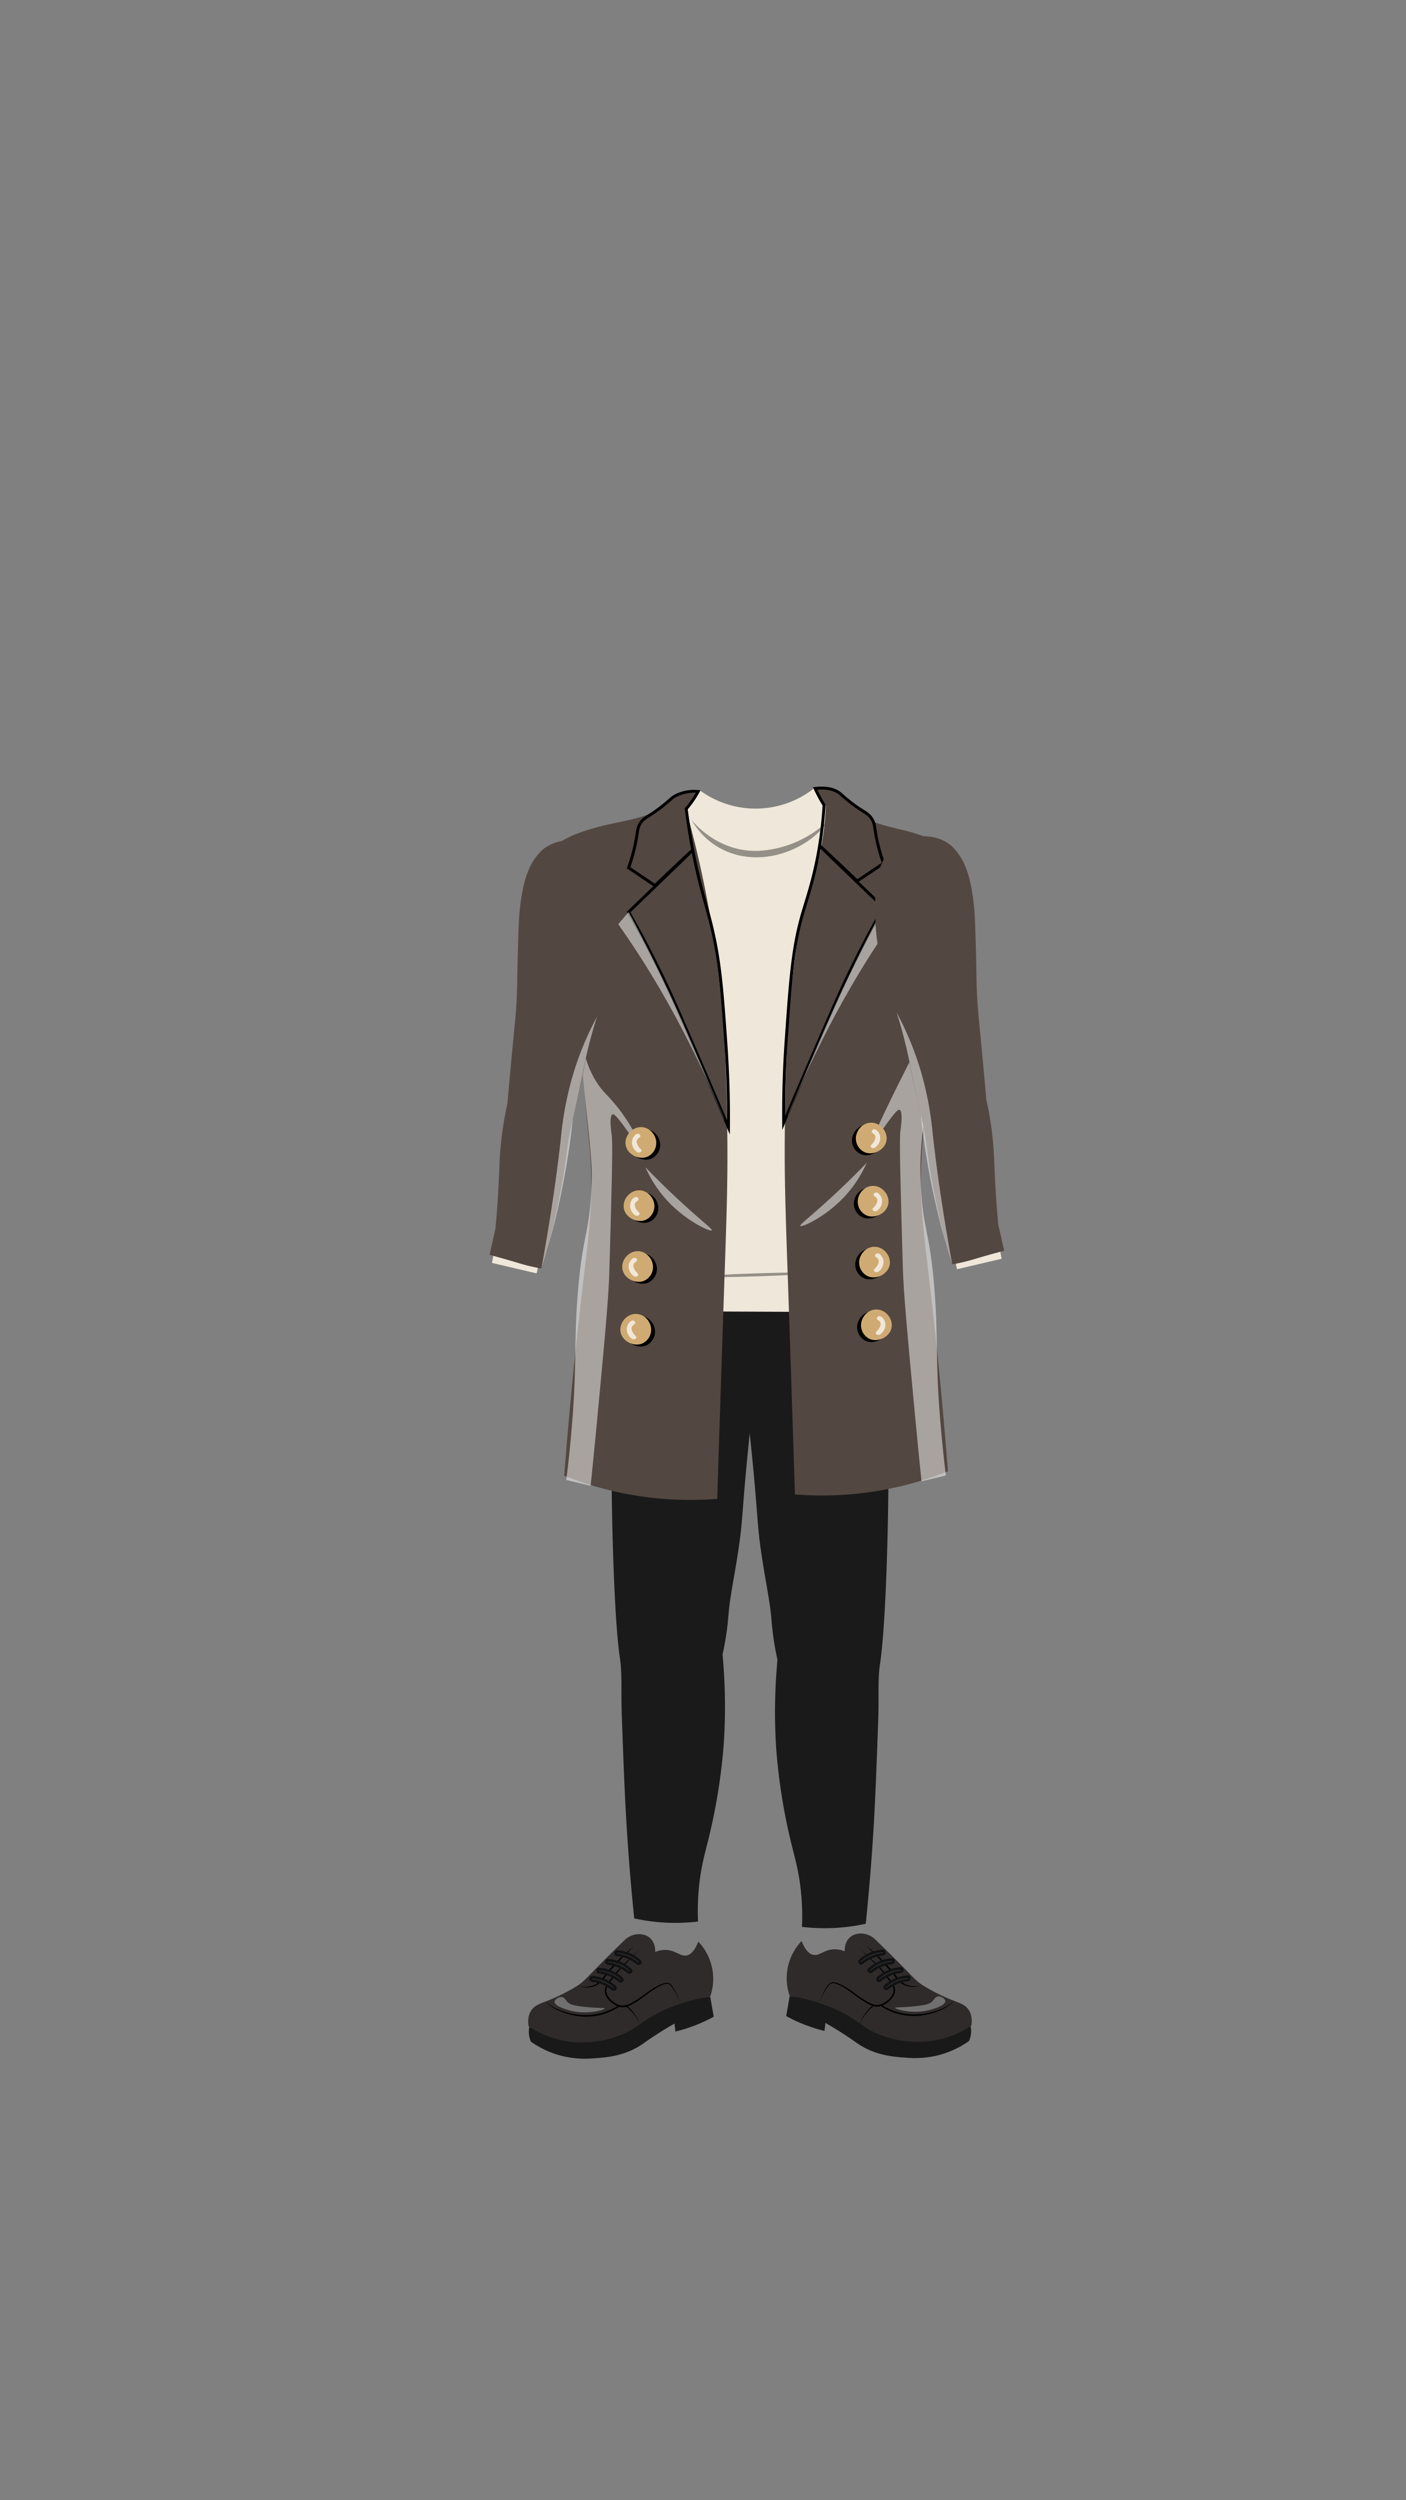 <svg xmlns="http://www.w3.org/2000/svg" viewBox="0 0 1080 1920"><rect x="0" y="0" width="1080" height="1920" fill="#808080" stroke="none"/><g style="isolation:isolate"><g id="costumes"><g id="_9" data-name="9"><path d="M674.58,1002.33a895.89,895.89,0,0,1,7.72,102.85c.79,46.87-1.42,140-6.23,171.94-2,13-.76,24.54-1.51,45.05-1.6,44-2.52,68.79-4.73,99.91-.93,13.05-2.43,32.06-4.8,55.2a146.75,146.75,0,0,1-49,2.4,187.19,187.19,0,0,0-.43-23.18c-1.37-17-4.64-28.34-7.25-38.74a449.43,449.43,0,0,1-12-73.44c-.44-6-1.39-21.09-.89-40.65.29-11.27,1-21.06,1.73-29-.28-1.27-.69-3.19-1.14-5.53a222.38,222.38,0,0,1-3.45-25.36c-1.1-13.53-4-26.27-7.29-47.59-4.37-28.71-2.32-27.29-9.36-95-.89-8.57-2.16-20.43-3.68-37.44-2.35-26.35-3-39.5-3-45.36.28-28.28,15-52.86,35.43-60.86C631.16,947.23,664.19,965.67,674.58,1002.33Z" fill="#1a1a1a"/><path d="M477.62,998.24a900.54,900.54,0,0,0-7.72,102.84c-.78,46.87,1.43,140,6.24,172,1.95,13,.76,24.54,1.5,45,1.6,44,2.53,68.79,4.74,99.91.92,13,2.42,32.06,4.8,55.2a146.75,146.75,0,0,0,49,2.4,185.22,185.22,0,0,1,.43-23.18c1.37-17,4.64-28.35,7.25-38.74a449.64,449.64,0,0,0,12-73.44c.43-6,1.39-21.1.88-40.66-.28-11.26-1-21-1.72-28.94.28-1.28.69-3.2,1.14-5.53a222.68,222.68,0,0,0,3.45-25.36c1.1-13.54,4-26.28,7.29-47.59,4.36-28.72,2.31-27.3,9.36-95,.89-8.58,2.15-20.43,3.67-37.45,2.35-26.34,3-39.49,3-45.36-.27-28.28-15-52.86-35.43-60.85C521,943.13,488,961.58,477.62,998.24Z" fill="#1a1a1a"/><path d="M487.88,629.6c4.38-1.06,11-2.67,19.08-4.68,12.06-3,15.42-3.92,19.44-6.48a35.78,35.78,0,0,0,11.16-11.52,72.43,72.43,0,0,0,88.92-2.52,28.19,28.19,0,0,0,16.2,16.92A329.59,329.59,0,0,1,662,729.3c.4,55.45-13.52,82.29-19.95,140.22-3.48,31.34-5.08,78.37,7,138.05l-120.8-.54Q508.07,818.32,487.88,629.6Z" fill="#efe7da"/><g opacity="0.38"><path d="M531.11,629.54c13.08,15.45,32.32,25,52.55,23.79a84.32,84.32,0,0,0,53.69-24.2,66.25,66.25,0,0,1-23.17,20.59c-29.65,16-65.62,10-83.07-20.18Z"/></g><g opacity="0.38"><path d="M522.58,980.86q58.68-4.18,117.57-3.77-58.68,4.2-117.57,3.77Z"/></g><path d="M433.37,1133.22A260.45,260.45,0,0,0,550.93,1151c2.17-69.07,4.06-125.34,5.39-164.48,1.95-57,3-85.11,2.16-127.27-.77-39.21-1.62-76.23-8.09-124A839.72,839.72,0,0,0,527.2,622.52l8.92-13.26a38.63,38.63,0,0,0-8.78-.22c-3,.28-7.67.66-12,3.37a21.66,21.66,0,0,0-6.07,5.8c-7.29,9.71-33.47,12.38-48.75,16.55-12.59,3.44-36,9.82-41.28,25-7.38,21,20.67,56.93,23.29,73.9A109.18,109.18,0,0,1,443.62,752c-.16,5-1.25,3.62,3.23,60.86,5.23,66.91,6.19,62.11,7,81.43,1.7,40.1-2.58,57-10.79,133.74C440.4,1053.09,436.8,1089.16,433.37,1133.22Z" fill="#534741"/><path d="M527.12,621.14a76.87,76.87,0,0,0,9.18-13.32,32,32,0,0,0-16.92,3c-3.58,1.8-3.75,2.86-10.38,8.09-11.36,9-14.31,8.53-17.39,13.76-2.17,3.67-1.59,5.38-3.37,14.29a136.6,136.6,0,0,1-5.39,19.41L503.07,680q28.32-26.81,28.45-26.7t-48.67,47.06c5.82,10.21,13.82,24.75,22.65,42.6,7.77,15.73,13.1,27.79,19.36,42.11,9,20.63,20.82,47.88,34.7,80.71.22-25.59-.79-47.43-2-64.35-3.05-43.29-4.74-67.23-12.94-97.79-3.33-12.4-8.78-29.81-13.66-57.17C529.07,635.75,527.85,626.93,527.12,621.14Z" fill="none" stroke="#000" stroke-miterlimit="10" stroke-width="2.25"/><path d="M453.68,1141c1.29-12.49,3.14-30.76,5.21-52.85,5.72-60.92,8.59-91.38,9.17-112,1.85-65.21,2.77-97.82,1.8-104.62-.32-2.2-2.18-14.84.72-15.82,1-.34,2.79.66,12.22,14,8.42,11.93,10.77,16,11.15,15.81.72-.39-5.65-17.32-19-34.51a162.94,162.94,0,0,0-10.8-12.24c-8.46-9.4-17.64-25.89-19.44-56.88.37,6,.93,14.64,1.68,25,1,14.12,1.56,21.43,2.4,30.24,2.34,24.53,6.18,51.25,5.74,69,0,1.54-.1,3.15-.1,3.15-1.49,39.77-7.07,37.12-10.79,86.29-2.87,38-.34,50.24-4.31,98.87-1.46,17.87-3.13,32.49-4.32,42.06Z" fill="#fff" opacity="0.5" style="mix-blend-mode:overlay"/><path d="M546.79,944.83c-.92,1.33-18.35-6.42-32.71-21.21a93.77,93.77,0,0,1-18.34-27.32c5.39,5.6,13.63,14,24.09,23.73C538.37,937.34,547.51,943.81,546.79,944.83Z" fill="#fff" opacity="0.5" style="mix-blend-mode:overlay"/><path d="M474.89,709.71l8-9.39c13.54,25.2,24,46.71,31.54,62.82,7.05,15.08,13.15,29.2,25.35,57.44,12.93,29.91,16.91,39.95,16.72,40-.47.2-21.72-58.64-64.67-125.75C485,724.25,479.05,715.61,474.89,709.71Z" fill="#fff" opacity="0.5" style="mix-blend-mode:overlay"/><path d="M500.18,889.8c-6.57,2.66-15.69-1.93-16.63-9.44-.83-6.59,4.86-13.53,12.13-13.3,6.73.21,11.71,6.46,11.42,12.67A11.62,11.62,0,0,1,500.18,889.8Z"/><path d="M497.18,888.3c-6.57,2.66-15.68-1.92-16.63-9.44-.83-6.59,4.87-13.53,12.14-13.3,6.73.21,11.71,6.47,11.41,12.67A11.59,11.59,0,0,1,497.18,888.3Z" fill="#cfab73"/><path d="M491.25,885.06c-1.94.41-4.18-2.18-5.12-4.31a8.39,8.39,0,0,1,.18-7.1c.68-1.21,2.38-3.35,4-3a2.1,2.1,0,0,1,1.62,1.71c0,1.26-2,1.44-2.7,3.24-.52,1.44.21,3,.63,3.86,1.2,2.52,3.15,3.13,2.88,4.32A2,2,0,0,1,491.25,885.06Z" fill="#f0e7d9"/><path d="M498.74,938.33c-6.57,2.66-15.68-1.92-16.63-9.43-.83-6.59,4.86-13.53,12.13-13.31,6.73.21,11.72,6.47,11.42,12.68A11.59,11.59,0,0,1,498.74,938.33Z"/><path d="M495.74,936.84c-6.57,2.66-15.68-1.93-16.62-9.44-.83-6.59,4.86-13.53,12.13-13.3,6.73.21,11.71,6.46,11.41,12.67A11.59,11.59,0,0,1,495.74,936.84Z" fill="#cfab73"/><path d="M489.81,933.6c-1.94.41-4.18-2.19-5.12-4.31a8.4,8.4,0,0,1,.18-7.1c.68-1.22,2.38-3.35,4-3a2.09,2.09,0,0,1,1.62,1.71c0,1.25-2,1.44-2.7,3.23-.52,1.44.21,3,.63,3.87,1.2,2.51,3.15,3.12,2.88,4.31A2,2,0,0,1,489.81,933.6Z" fill="#f0e7d9"/><path d="M497.66,985.07c-6.57,2.66-15.68-1.92-16.63-9.44-.83-6.59,4.87-13.53,12.14-13.3,6.73.21,11.71,6.47,11.41,12.67A11.59,11.59,0,0,1,497.66,985.07Z"/><path d="M494.66,983.57c-6.57,2.66-15.68-1.92-16.62-9.43-.83-6.59,4.86-13.53,12.13-13.31,6.73.21,11.71,6.47,11.42,12.68A11.59,11.59,0,0,1,494.66,983.57Z" fill="#cfab73"/><path d="M488.73,980.34c-1.94.41-4.18-2.19-5.12-4.32-.14-.32-1.65-3.87.18-7.1.68-1.21,2.39-3.34,4-3a2.07,2.07,0,0,1,1.62,1.7c0,1.26-2,1.44-2.69,3.24-.53,1.44.2,3,.62,3.87,1.2,2.51,3.15,3.12,2.88,4.31A2,2,0,0,1,488.73,980.34Z" fill="#f0e7d9"/><path d="M496.22,1033.25c-6.57,2.66-15.68-1.93-16.63-9.44-.82-6.59,4.87-13.53,12.14-13.3,6.73.21,11.71,6.46,11.41,12.67A11.59,11.59,0,0,1,496.22,1033.25Z"/><path d="M493.23,1031.75c-6.57,2.66-15.69-1.93-16.63-9.44-.83-6.59,4.86-13.53,12.13-13.3,6.73.21,11.71,6.46,11.42,12.67A11.62,11.62,0,0,1,493.23,1031.75Z" fill="#cfab73"/><path d="M487.29,1028.51c-1.94.41-4.18-2.18-5.12-4.31-.14-.32-1.65-3.87.18-7.1.69-1.21,2.39-3.35,4-3a2.07,2.07,0,0,1,1.61,1.71c0,1.26-2,1.44-2.69,3.24-.53,1.44.2,3,.63,3.86,1.19,2.52,3.14,3.12,2.87,4.31A2,2,0,0,1,487.29,1028.51Z" fill="#f0e7d9"/><path d="M728.17,1129.81a260.66,260.66,0,0,1-117.56,17.79c-2.17-69.07-4.06-125.33-5.39-164.48-2-57-3-85.1-2.16-127.27,0,0-.16-67.51,8.09-124A318.65,318.65,0,0,1,617.48,698c4.67-18.76,8.19-25,11.88-41a206.77,206.77,0,0,0,5-37.85l-8.22-13.63a52.18,52.18,0,0,1,8.08.15s7.87.78,12,3.37c2.91,1.82,2.57,2.66,6.07,5.79,7.17,6.43,12.44,5.65,16.18,11.46a16.06,16.06,0,0,1,2.07,4.91c2.67.83,7,2.15,12.48,3.6,9.84,2.63,13.8,3.18,20.88,5.52s10.58,3.49,12.72,5c13.81,10,8.57,44.38,2.41,84.88a98.85,98.85,0,0,0-1.09,18.41c.16,5,1.25,3.62-3.23,60.87-5.23,66.91-6.19,62.11-7,81.43-1.7,40.09,2.58,57,10.79,133.74C721.14,1049.67,724.73,1085.74,728.17,1129.81Z" fill="#534741"/><path d="M633,618.3c-1.09-1.76-2.19-3.63-3.27-5.62-1.36-2.49-2.55-4.9-3.6-7.2,4.27-.48,10.81-.66,16,1.9.87.42,1.83,1,1.83,1,1.92,1.24,3.14,2.83,8.55,7.11,11.36,9,14.31,8.52,17.39,13.75,2.17,3.67,1.59,5.38,3.37,14.29a136.8,136.8,0,0,0,5.39,19.42l-20.22,13.61Q630.15,649.73,630,649.85t48.67,47c-5.82,10.21-13.82,24.75-22.65,42.6-7.77,15.74-13.11,27.8-19.36,42.11-9,20.63-20.82,47.89-34.7,80.71-.22-25.58.79-47.43,2-64.35,3.33-47.29,5-70.94,12.94-97.79,3.7-12.49,9.89-30.14,13.66-57.16C632,632.6,632.67,624,633,618.3Z" fill="none" stroke="#000" stroke-miterlimit="10" stroke-width="2.25"/><path d="M707.86,1137.54c-1.29-12.5-3.14-30.76-5.21-52.85-5.73-60.92-8.59-91.38-9.17-112-1.85-65.22-2.77-97.82-1.8-104.62.32-2.21,2.18-14.84-.72-15.82-1-.34-2.79.65-12.22,14-7.86,11.15-10.7,16.05-11.15,15.82-.87-.45,7.87-20.09,21.17-46.94,11.19-22.59,21-40.88,27.72-53.28-.69,10.27-1.85,26.24-3.6,46.08-1.19,13.51-1.79,20.27-2.16,23.76-2.11,19.81-4.14,31.72-3.68,51,0,1.32.07,2.27.1,3.15,1.49,39.76,7.07,37.12,10.79,86.28,2.87,38,.34,50.24,4.31,98.87,1.46,17.88,3.13,32.5,4.32,42.06Z" fill="#fff" opacity="0.5" style="mix-blend-mode:overlay"/><path d="M614.74,941.42c.93,1.33,18.36-6.43,32.72-21.21a93.92,93.92,0,0,0,18.34-27.33c-5.39,5.6-13.63,14-24.09,23.73C623.17,933.92,614,940.39,614.74,941.42Z" fill="#fff" opacity="0.5" style="mix-blend-mode:overlay"/><path d="M686.65,706.29l-8-9.39c-13.54,25.2-24,46.71-31.54,62.83-7,15.08-13.15,29.2-25.35,57.43-12.93,29.91-16.91,40-16.72,40,.47.21,21.72-58.63,64.67-125.74C676.55,720.83,682.49,712.2,686.65,706.29Z" fill="#fff" opacity="0.5" style="mix-blend-mode:overlay"/><path d="M661.36,886.38C667.93,889,677,884.46,678,877c.83-6.59-4.86-13.53-12.13-13.31-6.73.21-11.72,6.47-11.42,12.68A11.59,11.59,0,0,0,661.36,886.38Z"/><path d="M664.36,884.88c6.57,2.66,15.68-1.92,16.63-9.43.83-6.59-4.87-13.53-12.14-13.3-6.73.21-11.71,6.46-11.41,12.67A11.58,11.58,0,0,0,664.36,884.88Z" fill="#cfab73"/><path d="M670.29,881.65c1.94.41,4.18-2.19,5.12-4.32a8.39,8.39,0,0,0-.18-7.1c-.68-1.21-2.38-3.34-4-3a2.09,2.09,0,0,0-1.62,1.71c0,1.25,2,1.43,2.7,3.23.52,1.44-.21,3-.63,3.87-1.2,2.51-3.15,3.12-2.88,4.31A2,2,0,0,0,670.29,881.65Z" fill="#f0e7d9"/><path d="M662.8,934.92c6.57,2.66,15.68-1.93,16.63-9.44.83-6.59-4.87-13.53-12.14-13.3-6.73.21-11.71,6.46-11.41,12.67A11.6,11.6,0,0,0,662.8,934.92Z"/><path d="M665.8,933.42c6.57,2.66,15.68-1.92,16.62-9.44.83-6.59-4.86-13.53-12.13-13.3-6.73.21-11.71,6.47-11.41,12.67A11.57,11.57,0,0,0,665.8,933.42Z" fill="#cfab73"/><path d="M671.73,930.18c1.94.41,4.18-2.18,5.12-4.31.14-.32,1.65-3.87-.18-7.1-.68-1.21-2.39-3.35-4-3a2.1,2.1,0,0,0-1.62,1.71c0,1.26,2,1.44,2.7,3.24.52,1.44-.21,3-.63,3.86-1.2,2.52-3.15,3.13-2.88,4.32A2,2,0,0,0,671.73,930.18Z" fill="#f0e7d9"/><path d="M663.88,981.66c6.57,2.66,15.68-1.93,16.63-9.44.83-6.59-4.87-13.53-12.14-13.3-6.73.21-11.71,6.46-11.41,12.67A11.6,11.6,0,0,0,663.88,981.66Z"/><path d="M666.87,980.16c6.58,2.66,15.69-1.93,16.63-9.44.83-6.59-4.86-13.53-12.13-13.3-6.73.21-11.71,6.46-11.42,12.67A11.62,11.62,0,0,0,666.87,980.16Z" fill="#cfab73"/><path d="M672.81,976.92c1.94.41,4.18-2.18,5.12-4.31.14-.33,1.65-3.87-.18-7.1-.69-1.22-2.39-3.35-4-3a2.07,2.07,0,0,0-1.62,1.71c0,1.26,2,1.44,2.69,3.23.53,1.45-.2,3-.62,3.87-1.2,2.52-3.15,3.12-2.88,4.31A2,2,0,0,0,672.81,976.92Z" fill="#f0e7d9"/><path d="M665.32,1029.83c6.57,2.66,15.68-1.92,16.62-9.44.83-6.59-4.86-13.53-12.13-13.3-6.73.21-11.71,6.47-11.41,12.67A11.57,11.57,0,0,0,665.32,1029.83Z"/><path d="M668.31,1028.33c6.57,2.66,15.69-1.92,16.63-9.43.83-6.59-4.86-13.53-12.13-13.31-6.73.21-11.71,6.47-11.42,12.68A11.59,11.59,0,0,0,668.31,1028.33Z" fill="#cfab73"/><path d="M674.25,1025.1c1.93.41,4.18-2.19,5.12-4.32.14-.32,1.65-3.87-.18-7.1-.69-1.21-2.39-3.34-4.05-3a2.07,2.07,0,0,0-1.61,1.7c0,1.26,2,1.44,2.69,3.24.53,1.44-.2,3-.63,3.87-1.2,2.51-3.14,3.12-2.87,4.31A2,2,0,0,0,674.25,1025.1Z" fill="#f0e7d9"/><path d="M406.66,1556.2a18.34,18.34,0,0,0-.46,4.1,18.84,18.84,0,0,0,1.6,7.52A71.86,71.86,0,0,0,432.42,1579a75.29,75.29,0,0,0,24.16,1.6c8.33-.57,22-1.51,34.88-9.57,3.64-2.28,5.87-4.28,14.59-9.81,5-3.17,9.22-5.65,12.08-7.29.23,2,.45,4.1.68,6.15a119.29,119.29,0,0,0,29.41-11.39q-1.34-7.68-2.66-15.35a298.69,298.69,0,0,0-55.24,10.56c-20.56,6-35.76,13-59.95,13.68A137.48,137.48,0,0,1,406.66,1556.2Z" fill="#191919"/><path d="M406.05,1556.12a76.31,76.31,0,0,0,30.09,11.55,80.44,80.44,0,0,0,38.3-4c13.63-4.86,15.69-9.75,30.09-17.32a127,127,0,0,1,41-13.07,41.45,41.45,0,0,0-9.12-42.25c-3.17,8-6.57,10.18-9.12,10.64-4.85.87-8.22-4.14-16.11-4.26a20.37,20.37,0,0,0-7.9,1.52c.05-.93.29-6.82-3.95-10.64-4.56-4.1-12.47-4.15-18.54.61-4.45,4.28-10.4,10.06-17.32,17-13.93,14-15.11,16-20.67,19.45a148.24,148.24,0,0,1-21.89,10.95c-5.81,2.26-10.31,3.51-13.06,7.9C405.34,1548.3,405.54,1553,406.05,1556.12Z" fill="#2f2b2b"/><path d="M522.76,1538.19a60.36,60.36,0,0,0-5.65-10.88c-1.13-1.5-2.19-3.53-4.18-3.9-1.94-.2-3.9.74-5.65,1.54-7.47,3.51-13.29,9.55-20.5,13.52a27.05,27.05,0,0,1-5.72,2.62,10.88,10.88,0,0,1-6.42-.43c-5.51-2.12-12-8.44-9.46-14.83,1.87-3.83,4.65-6.81,7.19-10.14,1.11-1.36,2.34-2.8,3.53-4.1,3.8-3.83,11.55-10.86,16.32-15.34-4.4,4.49-11.8,11.9-15.48,15.59-.46.51-1.29,1.49-1.74,2-3,4-6.53,8-8.79,12.39-2.16,5.69,3.94,11.37,8.85,13.21,3.93,1.62,7.7,0,11.13-2,7.21-3.92,13.13-10,20.73-13.25,1.93-.82,3.93-1.75,6.12-1.47s3.37,2.63,4.51,4.31a56.08,56.08,0,0,1,5.21,11.16Z"/><path d="M444.5,1525a17,17,0,0,0,13.22-1.33c4.21-2.14,6.14-6.51,9.17-10,6.22-6.89,12.7-13.55,20.16-19.09-4.91,4.51-10.07,9.83-14.56,14.81a90.68,90.68,0,0,0-8.85,10.58,16.27,16.27,0,0,1-19.14,5Z"/><path d="M419.27,1537.13a36.73,36.73,0,0,0,13,7.28c14.74,5,29.83,4,43.06-4.54l.25-.16a6.78,6.78,0,0,0,5.61.26,33.71,33.71,0,0,1,10.53,14.78,36.11,36.11,0,0,0-10.89-13.94l.43.07a7.72,7.72,0,0,1-5.86-.08l.5,0a46.05,46.05,0,0,1-36.59,6.56c-7.37-1.75-14.77-4.64-20.08-10.19Z"/><path d="M470.66,1527.59a30.13,30.13,0,0,0-15.87-6.64,1.38,1.38,0,0,1-1.17-1.53,1.4,1.4,0,0,1,1.82-1,28.56,28.56,0,0,1,10,2.66,28.85,28.85,0,0,1,7,4.71,1.25,1.25,0,0,1-1.73,1.79Z" fill="#2f2b2b" stroke="#101113" stroke-miterlimit="10" stroke-width="1.9"/><path d="M476.05,1521.28a30,30,0,0,0-15.87-6.64,1.39,1.39,0,0,1-1.17-1.52,1.4,1.4,0,0,1,1.83-1,28.36,28.36,0,0,1,16.94,7.37,1.3,1.3,0,0,1,.08,1.52A1.33,1.33,0,0,1,476.05,1521.28Z" fill="#2f2b2b" stroke="#101113" stroke-miterlimit="10" stroke-width="1.9"/><path d="M482.81,1514.52a29.63,29.63,0,0,0-6.17-3.91,30.17,30.17,0,0,0-9.7-2.73,1.32,1.32,0,1,1,.66-2.52,28.46,28.46,0,0,1,9.95,2.66,28.17,28.17,0,0,1,7,4.72,1.28,1.28,0,0,1,.08,1.51A1.32,1.32,0,0,1,482.81,1514.52Z" fill="#2f2b2b" stroke="#101113" stroke-miterlimit="10" stroke-width="1.9"/><path d="M489.88,1507.83A29.93,29.93,0,0,0,474,1501.2a1.32,1.32,0,1,1,.66-2.52,28.51,28.51,0,0,1,9.95,2.66,28.18,28.18,0,0,1,7,4.71,1.3,1.3,0,0,1,.08,1.52A1.33,1.33,0,0,1,489.88,1507.83Z" fill="#2f2b2b" stroke="#101113" stroke-miterlimit="10" stroke-width="1.9"/><path d="M426,1537.28c-.08,3.47,10.22,6.23,11.62,6.61,13.86,3.71,27-.66,26.9-1.6-.06-.5-4,0-15.05-1.14-9.12-1-11.88-1.88-13.9-4.1-1.37-1.5-1.9-3-3.65-3.42C429.46,1533.09,426.08,1535.31,426,1537.28Z" fill="#717070"/><path d="M745.49,1555.72a18.34,18.34,0,0,1,.46,4.1,18.84,18.84,0,0,1-1.6,7.52,71.77,71.77,0,0,1-24.62,11.17,75.28,75.28,0,0,1-24.16,1.6c-8.33-.57-22-1.51-34.88-9.57-3.63-2.28-5.86-4.28-14.58-9.81-5-3.17-9.23-5.65-12.09-7.29q-.33,3.07-.68,6.15a119.29,119.29,0,0,1-29.41-11.39q1.34-7.68,2.66-15.35a298.69,298.69,0,0,1,55.24,10.56c20.56,6,35.76,13,60,13.68A137.35,137.35,0,0,0,745.49,1555.72Z" fill="#191919"/><path d="M746.1,1555.64A76.31,76.31,0,0,1,716,1567.19a80.44,80.44,0,0,1-38.3-4c-13.63-4.86-15.68-9.75-30.09-17.32a126.93,126.93,0,0,0-41-13.07,41.45,41.45,0,0,1,9.12-42.25c3.17,8,6.57,10.18,9.12,10.64,4.85.87,8.22-4.14,16.11-4.26a20.33,20.33,0,0,1,7.9,1.52c-.05-.93-.29-6.82,3.95-10.64,4.56-4.1,12.47-4.15,18.54.61,4.45,4.28,10.4,10.06,17.33,17,13.92,14,15.1,16,20.66,19.45a148.24,148.24,0,0,0,21.89,11c5.81,2.26,10.31,3.51,13.07,7.9C746.81,1547.82,746.61,1552.49,746.1,1555.64Z" fill="#2f2b2b"/><path d="M629.39,1537.71c1.28-3.62,5.72-14.86,9.72-15.47,2.19-.28,4.19.65,6.12,1.47,7.61,3.3,13.52,9.33,20.73,13.25,3.44,2,7.2,3.65,11.13,2,4.91-1.84,11-7.52,8.85-13.21-2.26-4.42-5.75-8.43-8.79-12.39-.46-.54-1.27-1.52-1.74-2-3.66-3.67-11.1-11.12-15.48-15.59,4.79,4.51,12.5,11.49,16.32,15.34,1.19,1.3,2.42,2.74,3.53,4.1,2.55,3.33,5.32,6.31,7.19,10.14,2.51,6.4-4,12.71-9.46,14.83-4.28,1.76-8.44,0-12.13-2.19-7.22-4-13-10-20.5-13.52-1.76-.8-3.72-1.74-5.66-1.54-2,.37-3,2.4-4.18,3.9a60.36,60.36,0,0,0-5.65,10.88Z"/><path d="M707.65,1524.49a16.25,16.25,0,0,1-19.13-5,91.76,91.76,0,0,0-8.86-10.58c-4.49-5-9.64-10.29-14.56-14.81,7.46,5.54,13.95,12.2,20.17,19.09,3,3.46,5,7.83,9.17,10a17,17,0,0,0,13.21,1.33Z"/><path d="M732.88,1536.65c-5.31,5.55-12.71,8.44-20.08,10.19a46.05,46.05,0,0,1-36.59-6.56l.5,0a7.7,7.7,0,0,1-5.85.08l.42-.07a36.11,36.11,0,0,0-10.89,13.94,33.79,33.79,0,0,1,10.53-14.78,6.81,6.81,0,0,0,5.62-.26l.25.16c13.26,8.51,28.28,9.55,43.05,4.54a36.64,36.64,0,0,0,13-7.28Z"/><path d="M681.49,1527.11a30.12,30.12,0,0,1,15.88-6.64,1.32,1.32,0,1,0-.66-2.52,28.36,28.36,0,0,0-16.94,7.37,1.3,1.3,0,0,0-.08,1.52A1.31,1.31,0,0,0,681.49,1527.11Z" fill="#2f2b2b" stroke="#101113" stroke-miterlimit="10" stroke-width="1.9"/><path d="M676.1,1520.8a30.61,30.61,0,0,1,6.17-3.91,30.23,30.23,0,0,1,9.7-2.73,1.31,1.31,0,1,0-.65-2.51,28.56,28.56,0,0,0-10,2.66,28.18,28.18,0,0,0-7,4.71,1.3,1.3,0,0,0-.07,1.52A1.31,1.31,0,0,0,676.1,1520.8Z" fill="#2f2b2b" stroke="#101113" stroke-miterlimit="10" stroke-width="1.9"/><path d="M669.34,1514a29.63,29.63,0,0,1,6.17-3.91,30.17,30.17,0,0,1,9.7-2.73,1.39,1.39,0,0,0,1.17-1.53,1.41,1.41,0,0,0-1.83-1,28.46,28.46,0,0,0-9.95,2.66,28.17,28.17,0,0,0-7,4.72,1.28,1.28,0,0,0-.08,1.51A1.33,1.33,0,0,0,669.34,1514Z" fill="#2f2b2b" stroke="#101113" stroke-miterlimit="10" stroke-width="1.9"/><path d="M662.27,1507.35a30.61,30.61,0,0,1,6.17-3.91,30.17,30.17,0,0,1,9.7-2.72,1.32,1.32,0,1,0-.65-2.52,28.36,28.36,0,0,0-17,7.37,1.3,1.3,0,0,0-.07,1.52A1.31,1.31,0,0,0,662.27,1507.35Z" fill="#2f2b2b" stroke="#101113" stroke-miterlimit="10" stroke-width="1.9"/><path d="M726.12,1536.8c.07,3.47-10.23,6.23-11.63,6.61-13.86,3.71-27-.66-26.9-1.6.06-.5,4,0,15-1.14,9.13-1,11.88-1.88,13.9-4.1,1.37-1.5,1.9-3,3.65-3.42C722.7,1532.61,726.08,1534.83,726.12,1536.8Z" fill="#717070"/><path d="M735.15,974.66c-1.79-5.68-.61-9.33.07-10.91,3.56-8.25,16.61-13,31.86-9.38l2.31,12.25Z" fill="#efe7da"/><path d="M749.32,966.64c-1.66.5-5.18,1.58-10,2.7-3.43.79-6.29,1.32-8.19,1.64q-2.52-8.44-5-16.9c-4.93-19.92-8.2-36.25-10.25-47.3-4.71-25.43-3.09-27-8.49-50.17-4.68-20.1-7.62-34.48-9.47-44.2-.46-2.41-1.18-6.48-2.53-11.95-2.41-9.7-5.16-17.15-8.49-27.93-8.4-27.15-14-44.55-14.47-66.24-.45-19.24-.94-40.25,11.71-53.38,12.39-12.85,33.6-14.22,46.31-3.66a24.52,24.52,0,0,1,2.71,2.7c8,8.85,12.77,20.92,15.18,45.76.55,5.74.8,14.4,1.29,31.73.6,20.85.29,23.24.89,35,.5,9.9,1,14.51,3,35.1,1,10.3,2.41,25.66,4.09,44.77a264.4,264.4,0,0,1,4.88,29.76c1.34,12.68,1.13,19.6,2.15,37.52.71,12.34,1.57,22.34,2.17,28.76q2.26,10,4.52,20.1C760.89,963.24,754,965.24,749.32,966.64Z" fill="#534741"/><path d="M707.72,824a255.35,255.35,0,0,1,8.7,46.42c2.52,22.87,6.91,56.18,15.22,101.7a591.78,591.78,0,0,1-20.15-84.61q-2.57-15.9-4.16-30.94c-3-13.08-5.22-23.73-6.73-31.08-2-9.82-2.76-14-4.4-20.95-2.74-11.69-5.56-21-7.5-27.05A236.13,236.13,0,0,1,707.72,824Z" fill="#fff" opacity="0.5" style="mix-blend-mode:overlay"/><path d="M412.15,977.86c1.78-5.68.61-9.33-.07-10.91-3.57-8.25-16.62-13-31.86-9.38q-1.16,6.13-2.32,12.25Z" fill="#efe7da"/><path d="M398,969.84c1.66.5,5.17,1.59,10,2.7,3.44.79,6.29,1.32,8.19,1.64q2.54-8.45,5.05-16.9c4.94-19.92,8.2-36.25,10.25-47.3,4.71-25.43,3.1-27,8.5-50.17,4.68-20.1,7.61-34.48,9.47-44.2.46-2.41,1.17-6.48,2.53-12,2.4-9.7,5.15-17.15,8.49-27.93,8.4-27.15,14-44.55,14.47-66.24.45-19.24.94-40.25-11.72-53.38-12.39-12.85-33.59-14.22-46.3-3.66a23.72,23.72,0,0,0-2.72,2.7c-8,8.85-12.77,20.92-15.17,45.76-.55,5.74-.8,14.4-1.3,31.73-.59,20.85-.29,23.24-.88,35-.5,9.9-1,14.51-3,35.1-1,10.3-2.41,25.66-4.1,44.77a266.27,266.27,0,0,0-4.87,29.76c-1.34,12.68-1.13,19.6-2.16,37.52-.7,12.34-1.56,22.34-2.16,28.76q-2.26,10.05-4.52,20.1C386.41,966.44,393.32,968.44,398,969.84Z" fill="#534741"/><path d="M439.57,827.24a257.05,257.05,0,0,0-8.7,46.43c-2.51,22.86-6.91,56.17-15.22,101.69a591.41,591.41,0,0,0,20.16-84.61q2.56-15.9,4.16-30.94c3-13.08,5.22-23.73,6.73-31.08,2-9.82,2.76-14,4.39-21,2.74-11.69,5.56-21,7.51-27A236,236,0,0,0,439.57,827.24Z" fill="#fff" opacity="0.5" style="mix-blend-mode:overlay"/></g></g></g></svg>